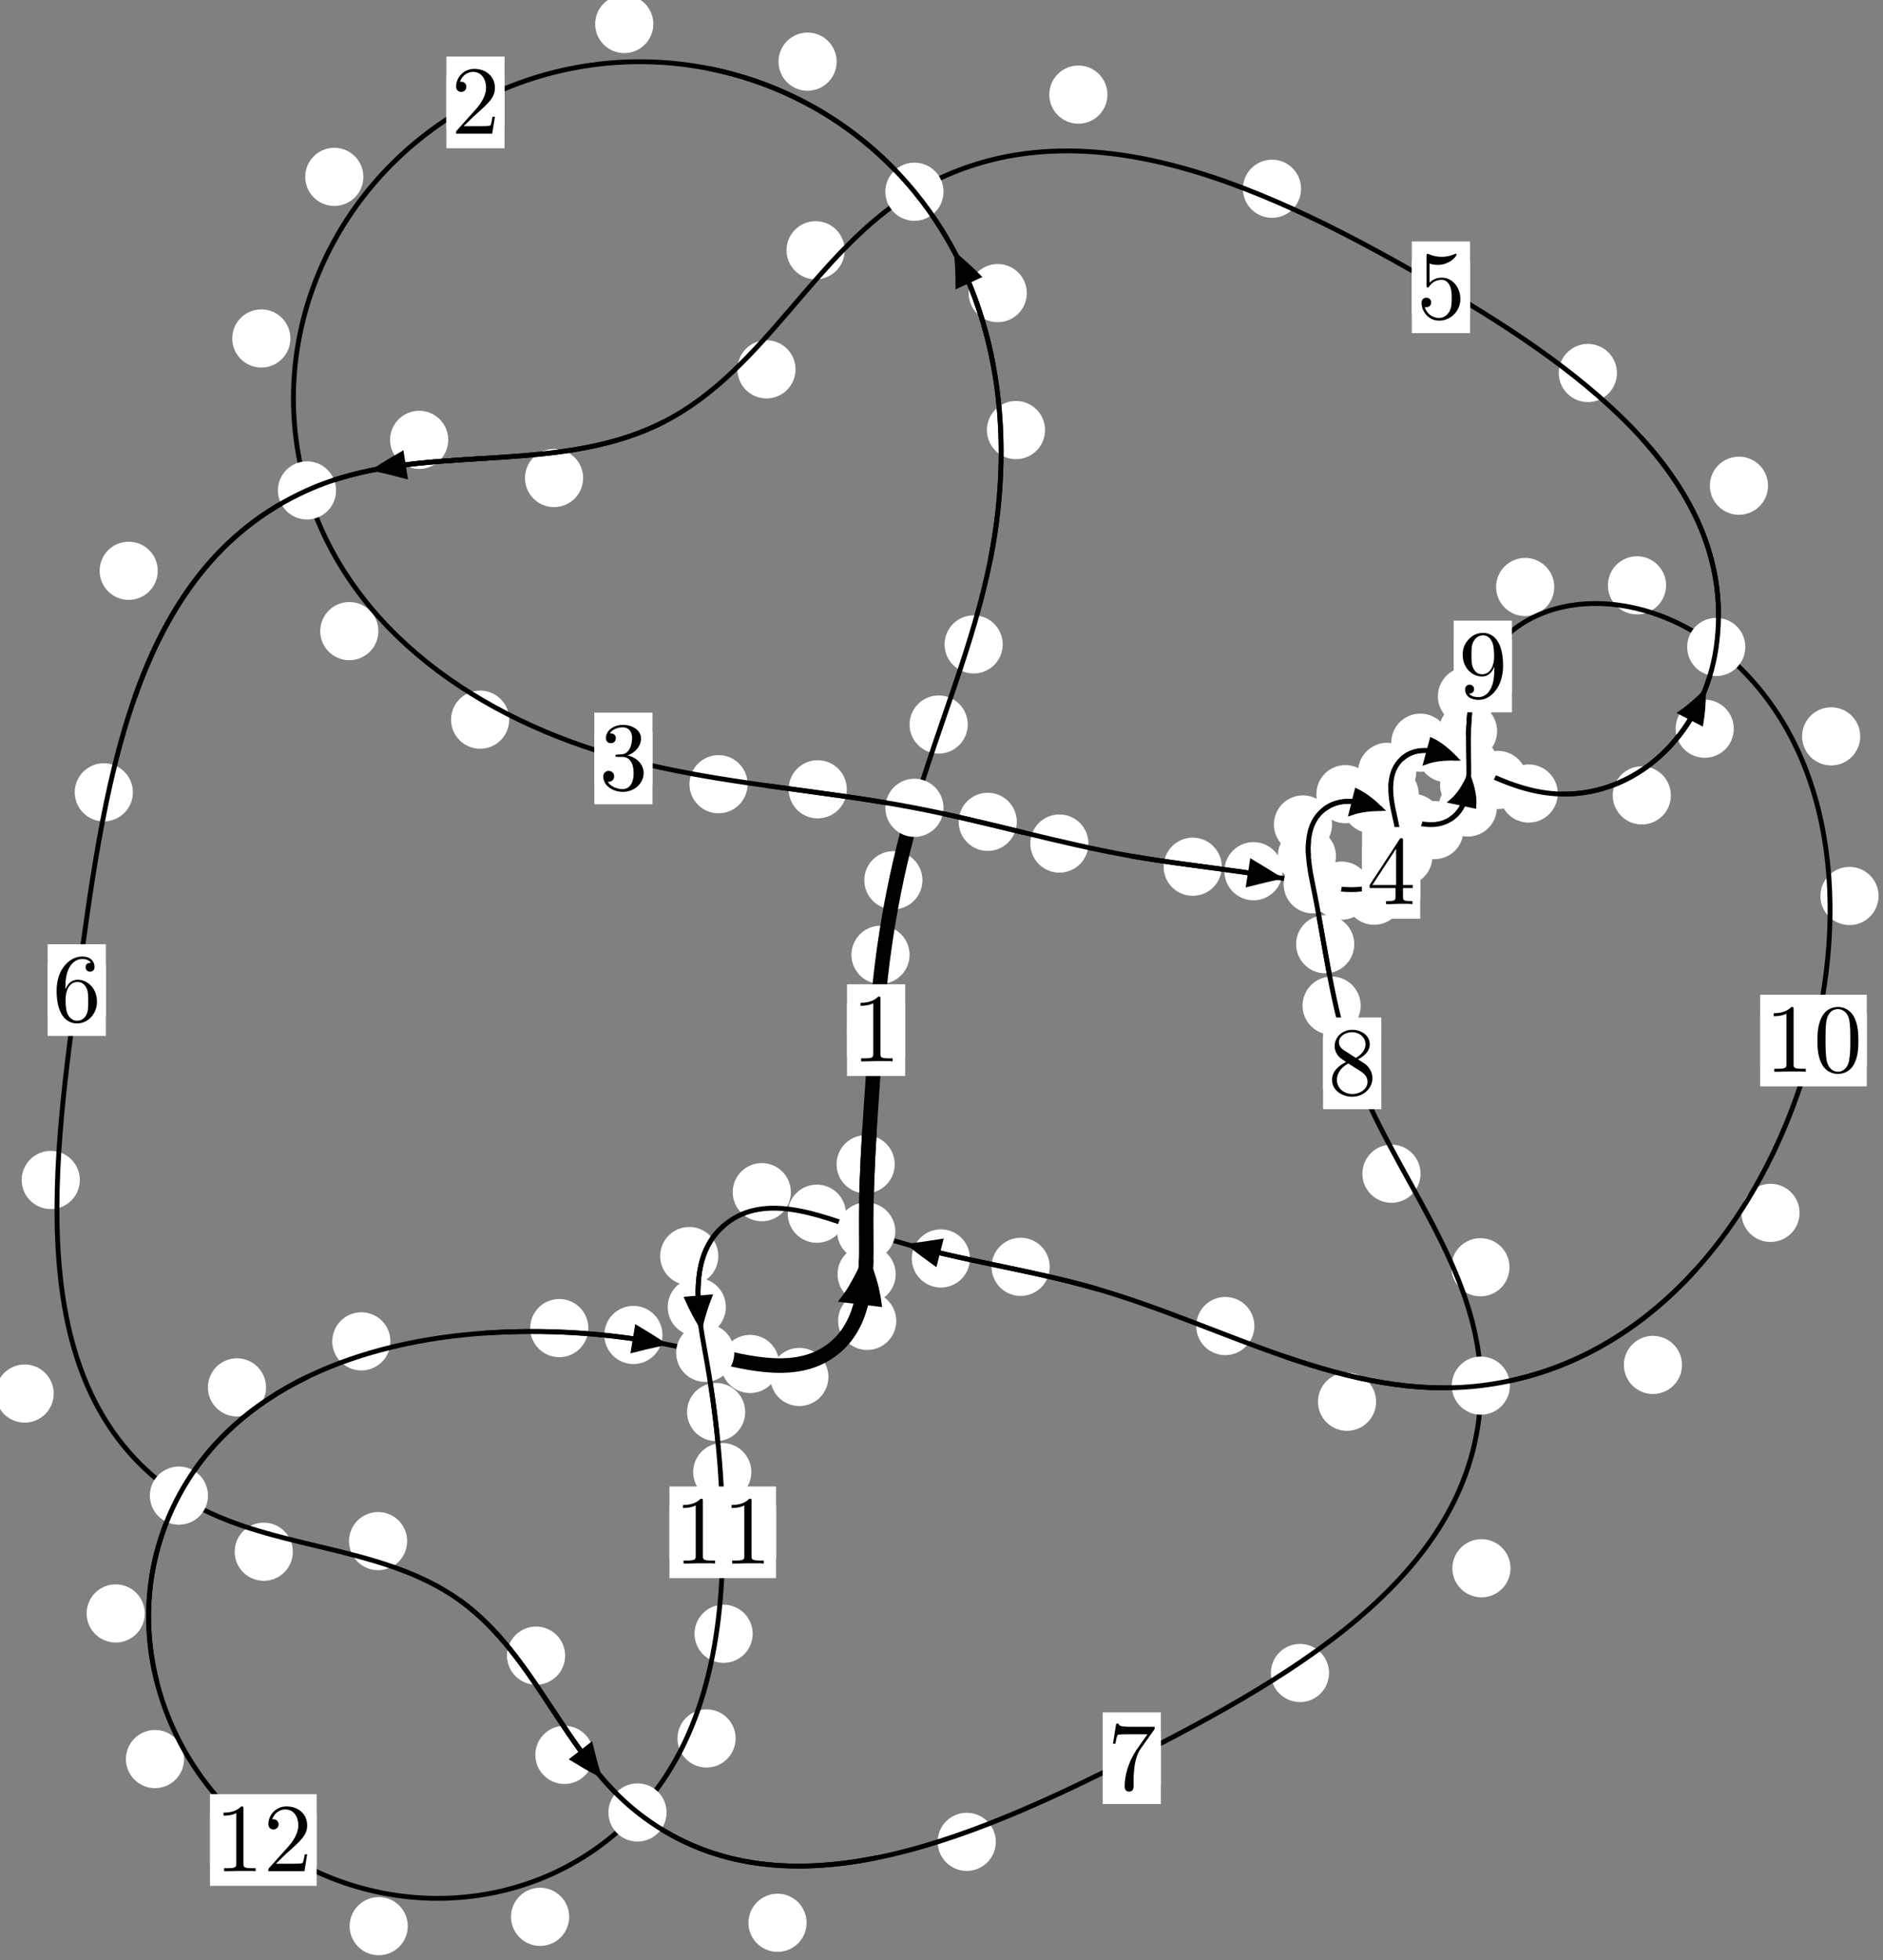 <?xml version="1.0"?>
<!-- Created by MetaPost 1.999 on 2021.07.06:0007 -->
<svg version="1.1" xmlns="http://www.w3.org/2000/svg" xmlns:xlink="http://www.w3.org/1999/xlink" width="193.565" height="201.417" viewBox="0 0 193.565 201.417">
<rect x="0" y="0" width="193.565" height="201.417" fill="#808080" stroke="none"/>
<!-- Original BoundingBox: -94.455017 -117.896271 99.110413 83.520294 -->
  <defs>
    <g transform="scale(0.01,0.01)" id="GLYPHcmr10_48">
      <path style="fill-rule: evenodd;" d="M460 -320C460 -400,455 -480,420 -554C374 -650,292 -666,250 -666C190 -666,117 -640,76 -547C44 -478,39 -400,39 -320C39 -245,43 -155,84 -79C127 2,200 22,249 22C303 22,379 1,423 -94C455 -163,460 -241,460 -320M249 -0C210 -0,151 -25,133 -121C122 -181,122 -273,122 -332C122 -396,122 -462,130 -516C149 -635,224 -644,249 -644C282 -644,348 -626,367 -527C377 -471,377 -395,377 -332C377 -257,377 -189,366 -125C351 -30,294 -0,249 -0"></path>
    </g>
    <g transform="scale(0.01,0.01)" id="GLYPHcmr10_49">
      <path style="fill-rule: evenodd;" d="M294 -640C294 -664,294 -666,271 -666C209 -602,121 -602,89 -602L89 -571C109 -571,168 -571,220 -597L220 -79C220 -43,217 -31,127 -31L95 -31L95 -0L257 -0L130 -3L217 -3L257 -3L297 -3L384 -3L419 -0L419 -31L387 -31C297 -31,294 -42,294 -79"></path>
    </g>
    <g transform="scale(0.01,0.01)" id="GLYPHcmr10_50">
      <path style="fill-rule: evenodd;" d="M127 -77L233 -180C389 -318,449 -372,449 -472C449 -586,359 -666,237 -666C124 -666,50 -574,50 -485C50 -429,100 -429,103 -429C120 -429,155 -441,155 -482C155 -508,137 -534,102 -534C94 -534,92 -534,89 -533C112 -598,166 -635,224 -635C315 -635,358 -554,358 -472C358 -392,308 -313,253 -251L61 -37C50 -26,50 -24,50 -0L421 -0L449 -174L424 -174C419 -144,412 -100,402 -85C395 -77,329 -77,307 -77"></path>
    </g>
    <g transform="scale(0.01,0.01)" id="GLYPHcmr10_51">
      <path style="fill-rule: evenodd;" d="M290 -352C372 -379,430 -449,430 -528C430 -610,342 -666,246 -666C145 -666,69 -606,69 -530C69 -497,91 -478,120 -478C151 -478,171 -500,171 -529C171 -579,124 -579,109 -579C140 -628,206 -641,242 -641C283 -641,338 -619,338 -529C338 -517,336 -459,310 -415C280 -367,246 -364,221 -363C213 -362,189 -360,182 -360C174 -359,167 -358,167 -348C167 -337,174 -337,191 -337L235 -337C317 -337,354 -269,354 -171C354 -35,285 -6,241 -6C198 -6,123 -23,88 -82C123 -77,154 -99,154 -137C154 -173,127 -193,98 -193C74 -193,42 -179,42 -135C42 -44,135 22,244 22C366 22,457 -69,457 -171C457 -253,394 -331,290 -352"></path>
    </g>
    <g transform="scale(0.01,0.01)" id="GLYPHcmr10_52">
      <path style="fill-rule: evenodd;" d="M294 -165L294 -78C294 -42,292 -31,218 -31L197 -31L197 -0L332 -0L238 -3L290 -3L332 -3L374 -3L427 -3L468 -0L468 -31L447 -31C373 -31,371 -42,371 -78L371 -165L471 -165L471 -196L371 -196L371 -651C371 -671,371 -677,355 -677C346 -677,343 -677,335 -665L28 -196L28 -165M300 -196L56 -196L300 -569"></path>
    </g>
    <g transform="scale(0.01,0.01)" id="GLYPHcmr10_53">
      <path style="fill-rule: evenodd;" d="M449 -201C449 -320,367 -420,259 -420C211 -420,168 -404,132 -369L132 -564C152 -558,185 -551,217 -551C340 -551,410 -642,410 -655C410 -661,407 -666,400 -666C399 -666,397 -666,392 -663C372 -654,323 -634,256 -634C216 -634,170 -641,123 -662C115 -665,113 -665,111 -665C101 -665,101 -657,101 -641L101 -345C101 -327,101 -319,115 -319C122 -319,124 -322,128 -328C139 -344,176 -398,257 -398C309 -398,334 -352,342 -334C358 -297,360 -258,360 -208C360 -173,360 -113,336 -71C312 -32,275 -6,229 -6C156 -6,99 -59,82 -118C85 -117,88 -116,99 -116C132 -116,149 -141,149 -165C149 -189,132 -214,99 -214C85 -214,50 -207,50 -161C50 -75,119 22,231 22C347 22,449 -74,449 -201"></path>
    </g>
    <g transform="scale(0.01,0.01)" id="GLYPHcmr10_54">
      <path style="fill-rule: evenodd;" d="M132 -328L132 -352C132 -605,256 -641,307 -641C331 -641,373 -635,395 -601C380 -601,340 -601,340 -556C340 -525,364 -510,386 -510C402 -510,432 -519,432 -558C432 -618,388 -666,305 -666C177 -666,42 -537,42 -316C42 -49,158 22,251 22C362 22,457 -72,457 -204C457 -331,368 -427,257 -427C189 -427,152 -376,132 -328M251 -6C188 -6,158 -66,152 -81C134 -128,134 -208,134 -226C134 -304,166 -404,256 -404C272 -404,318 -404,349 -342C367 -305,367 -254,367 -205C367 -157,367 -107,350 -71C320 -11,274 -6,251 -6"></path>
    </g>
    <g transform="scale(0.01,0.01)" id="GLYPHcmr10_55">
      <path style="fill-rule: evenodd;" d="M476 -609C485 -621,485 -623,485 -644L242 -644C120 -644,118 -657,114 -676L89 -676L56 -470L81 -470C84 -486,93 -549,106 -561C113 -567,191 -567,204 -567L411 -567C400 -551,321 -442,299 -409C209 -274,176 -135,176 -33C176 -23,176 22,222 22C268 22,268 -23,268 -33L268 -84C268 -139,271 -194,279 -248C283 -271,297 -357,341 -419"></path>
    </g>
    <g transform="scale(0.01,0.01)" id="GLYPHcmr10_56">
      <path style="fill-rule: evenodd;" d="M163 -457C117 -487,113 -521,113 -538C113 -599,178 -641,249 -641C322 -641,386 -589,386 -517C386 -460,347 -412,287 -377M309 -362C381 -399,430 -451,430 -517C430 -609,341 -666,250 -666C150 -666,69 -592,69 -499C69 -481,71 -436,113 -389C124 -377,161 -352,186 -335C128 -306,42 -250,42 -151C42 -45,144 22,249 22C362 22,457 -61,457 -168C457 -204,446 -249,408 -291C389 -312,373 -322,309 -362M209 -320L332 -242C360 -223,407 -193,407 -132C407 -58,332 -6,250 -6C164 -6,92 -68,92 -151C92 -209,124 -273,209 -320"></path>
    </g>
    <g transform="scale(0.01,0.01)" id="GLYPHcmr10_57">
      <path style="fill-rule: evenodd;" d="M367 -318L367 -286C367 -52,263 -6,205 -6C188 -6,134 -8,107 -42C151 -42,159 -71,159 -88C159 -119,135 -134,113 -134C97 -134,67 -125,67 -86C67 -19,121 22,206 22C335 22,457 -114,457 -329C457 -598,342 -666,253 -666C198 -666,149 -648,106 -603C65 -558,42 -516,42 -441C42 -316,130 -218,242 -218C303 -218,344 -260,367 -318M243 -241C227 -241,181 -241,150 -304C132 -341,132 -391,132 -440C132 -494,132 -541,153 -578C180 -628,218 -641,253 -641C299 -641,332 -607,349 -562C361 -530,365 -467,365 -421C365 -338,331 -241,243 -241"></path>
    </g>
  </defs>
  <path d="M93.501 98.106C93.501 97.313,93.186 96.553,92.625 95.992C92.065 95.432,91.305 95.117,90.512 95.117C89.719 95.117,88.959 95.432,88.399 95.992C87.838 96.553,87.523 97.313,87.523 98.106C87.523 98.898,87.838 99.658,88.399 100.219C88.959 100.779,89.719 101.094,90.512 101.094C91.305 101.094,92.065 100.779,92.625 100.219C93.186 99.658,93.501 98.898,93.501 98.106Z" style="fill: rgb(100%,100%,100%);stroke: none;"></path>
  <path d="M93.048 105.844C93.048 105.051,92.733 104.291,92.173 103.731C91.612 103.17,90.852 102.855,90.06 102.855C89.267 102.855,88.507 103.17,87.946 103.731C87.386 104.291,87.071 105.051,87.071 105.844C87.071 106.637,87.386 107.397,87.946 107.957C88.507 108.518,89.267 108.833,90.06 108.833C90.852 108.833,91.612 108.518,92.173 107.957C92.733 107.397,93.048 106.637,93.048 105.844Z" style="fill: rgb(100%,100%,100%);stroke: none;"></path>
  <path d="M99.479 74.445C99.479 73.652,99.164 72.892,98.603 72.331C98.043 71.771,97.283 71.456,96.49 71.456C95.697 71.456,94.937 71.771,94.377 72.331C93.816 72.892,93.501 73.652,93.501 74.445C93.501 75.237,93.816 75.997,94.377 76.558C94.937 77.118,95.697 77.433,96.49 77.433C97.283 77.433,98.043 77.118,98.603 76.558C99.164 75.997,99.479 75.237,99.479 74.445Z" style="fill: rgb(100%,100%,100%);stroke: none;"></path>
  <path d="M94.823 90.443C94.823 89.65,94.508 88.89,93.947 88.329C93.387 87.769,92.627 87.454,91.834 87.454C91.041 87.454,90.281 87.769,89.721 88.329C89.16 88.89,88.845 89.65,88.845 90.443C88.845 91.235,89.16 91.996,89.721 92.556C90.281 93.117,91.041 93.431,91.834 93.431C92.627 93.431,93.387 93.117,93.947 92.556C94.508 91.996,94.823 91.235,94.823 90.443Z" style="fill: rgb(100%,100%,100%);stroke: none;"></path>
  <path d="M107.427 44.189C107.427 43.396,107.112 42.636,106.551 42.075C105.991 41.515,105.231 41.2,104.438 41.2C103.645 41.2,102.885 41.515,102.325 42.075C101.764 42.636,101.449 43.396,101.449 44.189C101.449 44.981,101.764 45.741,102.325 46.302C102.885 46.862,103.645 47.177,104.438 47.177C105.231 47.177,105.991 46.862,106.551 46.302C107.112 45.741,107.427 44.981,107.427 44.189Z" style="fill: rgb(100%,100%,100%);stroke: none;"></path>
  <path d="M103.075 66.212C103.075 65.419,102.761 64.659,102.2 64.098C101.64 63.538,100.879 63.223,100.087 63.223C99.294 63.223,98.534 63.538,97.973 64.098C97.413 64.659,97.098 65.419,97.098 66.212C97.098 67.005,97.413 67.765,97.973 68.325C98.534 68.886,99.294 69.201,100.087 69.201C100.879 69.201,101.64 68.886,102.2 68.325C102.761 67.765,103.075 67.005,103.075 66.212Z" style="fill: rgb(100%,100%,100%);stroke: none;"></path>
  <path d="M86.004 6.335C86.004 5.542,85.689 4.782,85.129 4.222C84.568 3.661,83.808 3.346,83.015 3.346C82.223 3.346,81.463 3.661,80.902 4.222C80.342 4.782,80.027 5.542,80.027 6.335C80.027 7.128,80.342 7.888,80.902 8.448C81.463 9.009,82.223 9.324,83.015 9.324C83.808 9.324,84.568 9.009,85.129 8.448C85.689 7.888,86.004 7.128,86.004 6.335Z" style="fill: rgb(100%,100%,100%);stroke: none;"></path>
  <path d="M105.551 30.116C105.551 29.323,105.236 28.563,104.675 28.003C104.115 27.442,103.355 27.127,102.562 27.127C101.769 27.127,101.009 27.442,100.449 28.003C99.888 28.563,99.573 29.323,99.573 30.116C99.573 30.909,99.888 31.669,100.449 32.229C101.009 32.79,101.769 33.105,102.562 33.105C103.355 33.105,104.115 32.79,104.675 32.229C105.236 31.669,105.551 30.909,105.551 30.116Z" style="fill: rgb(100%,100%,100%);stroke: none;"></path>
  <path d="M37.354 18.172C37.354 17.379,37.039 16.619,36.479 16.059C35.918 15.498,35.158 15.183,34.365 15.183C33.573 15.183,32.812 15.498,32.252 16.059C31.691 16.619,31.377 17.379,31.377 18.172C31.377 18.965,31.691 19.725,32.252 20.285C32.812 20.846,33.573 21.161,34.365 21.161C35.158 21.161,35.918 20.846,36.479 20.285C37.039 19.725,37.354 18.965,37.354 18.172Z" style="fill: rgb(100%,100%,100%);stroke: none;"></path>
  <path d="M67.16 2.468C67.16 1.676,66.845 0.916,66.284 0.355C65.724 -0.205,64.964 -0.52,64.171 -0.52C63.378 -0.52,62.618 -0.205,62.058 0.355C61.497 0.916,61.182 1.676,61.182 2.468C61.182 3.261,61.497 4.021,62.058 4.582C62.618 5.142,63.378 5.457,64.171 5.457C64.964 5.457,65.724 5.142,66.284 4.582C66.845 4.021,67.16 3.261,67.16 2.468Z" style="fill: rgb(100%,100%,100%);stroke: none;"></path>
  <path d="M38.895 64.846C38.895 64.053,38.58 63.293,38.02 62.733C37.459 62.172,36.699 61.857,35.906 61.857C35.114 61.857,34.353 62.172,33.793 62.733C33.232 63.293,32.917 64.053,32.917 64.846C32.917 65.639,33.232 66.399,33.793 66.959C34.353 67.52,35.114 67.835,35.906 67.835C36.699 67.835,37.459 67.52,38.02 66.959C38.58 66.399,38.895 65.639,38.895 64.846Z" style="fill: rgb(100%,100%,100%);stroke: none;"></path>
  <path d="M29.852 34.777C29.852 33.984,29.537 33.224,28.976 32.663C28.416 32.103,27.656 31.788,26.863 31.788C26.07 31.788,25.31 32.103,24.75 32.663C24.189 33.224,23.874 33.984,23.874 34.777C23.874 35.569,24.189 36.329,24.75 36.89C25.31 37.45,26.07 37.765,26.863 37.765C27.656 37.765,28.416 37.45,28.976 36.89C29.537 36.329,29.852 35.569,29.852 34.777Z" style="fill: rgb(100%,100%,100%);stroke: none;"></path>
  <path d="M76.851 80.576C76.851 79.783,76.536 79.023,75.975 78.462C75.415 77.902,74.655 77.587,73.862 77.587C73.069 77.587,72.309 77.902,71.749 78.462C71.188 79.023,70.873 79.783,70.873 80.576C70.873 81.368,71.188 82.129,71.749 82.689C72.309 83.25,73.069 83.565,73.862 83.565C74.655 83.565,75.415 83.25,75.975 82.689C76.536 82.129,76.851 81.368,76.851 80.576Z" style="fill: rgb(100%,100%,100%);stroke: none;"></path>
  <path d="M52.345 73.944C52.345 73.151,52.03 72.391,51.469 71.831C50.909 71.27,50.149 70.955,49.356 70.955C48.563 70.955,47.803 71.27,47.243 71.831C46.682 72.391,46.367 73.151,46.367 73.944C46.367 74.737,46.682 75.497,47.243 76.057C47.803 76.618,48.563 76.933,49.356 76.933C50.149 76.933,50.909 76.618,51.469 76.057C52.03 75.497,52.345 74.737,52.345 73.944Z" style="fill: rgb(100%,100%,100%);stroke: none;"></path>
  <path d="M104.524 84.442C104.524 83.649,104.209 82.889,103.649 82.328C103.088 81.768,102.328 81.453,101.535 81.453C100.743 81.453,99.982 81.768,99.422 82.328C98.862 82.889,98.547 83.649,98.547 84.442C98.547 85.234,98.862 85.995,99.422 86.555C99.982 87.115,100.743 87.43,101.535 87.43C102.328 87.43,103.088 87.115,103.649 86.555C104.209 85.995,104.524 85.234,104.524 84.442Z" style="fill: rgb(100%,100%,100%);stroke: none;"></path>
  <path d="M87.046 81.098C87.046 80.305,86.731 79.545,86.17 78.984C85.61 78.424,84.849 78.109,84.057 78.109C83.264 78.109,82.504 78.424,81.943 78.984C81.383 79.545,81.068 80.305,81.068 81.098C81.068 81.89,81.383 82.65,81.943 83.211C82.504 83.771,83.264 84.086,84.057 84.086C84.849 84.086,85.61 83.771,86.17 83.211C86.731 82.65,87.046 81.89,87.046 81.098Z" style="fill: rgb(100%,100%,100%);stroke: none;"></path>
  <path d="M125.595 89.056C125.595 88.263,125.28 87.503,124.719 86.943C124.159 86.382,123.399 86.067,122.606 86.067C121.813 86.067,121.053 86.382,120.493 86.943C119.932 87.503,119.617 88.263,119.617 89.056C119.617 89.849,119.932 90.609,120.493 91.169C121.053 91.73,121.813 92.045,122.606 92.045C123.399 92.045,124.159 91.73,124.719 91.169C125.28 90.609,125.595 89.849,125.595 89.056Z" style="fill: rgb(100%,100%,100%);stroke: none;"></path>
  <path d="M111.891 86.672C111.891 85.88,111.576 85.119,111.015 84.559C110.455 83.999,109.695 83.684,108.902 83.684C108.109 83.684,107.349 83.999,106.789 84.559C106.228 85.119,105.913 85.88,105.913 86.672C105.913 87.465,106.228 88.225,106.789 88.786C107.349 89.346,108.109 89.661,108.902 89.661C109.695 89.661,110.455 89.346,111.015 88.786C111.576 88.225,111.891 87.465,111.891 86.672Z" style="fill: rgb(100%,100%,100%);stroke: none;"></path>
  <path d="M140.9 91.513C140.9 90.72,140.585 89.96,140.025 89.4C139.464 88.839,138.704 88.524,137.912 88.524C137.119 88.524,136.359 88.839,135.798 89.4C135.238 89.96,134.923 90.72,134.923 91.513C134.923 92.306,135.238 93.066,135.798 93.626C136.359 94.187,137.119 94.502,137.912 94.502C138.704 94.502,139.464 94.187,140.025 93.626C140.585 93.066,140.9 92.306,140.9 91.513Z" style="fill: rgb(100%,100%,100%);stroke: none;"></path>
  <path d="M131.84 89.515C131.84 88.722,131.525 87.962,130.964 87.402C130.404 86.841,129.644 86.526,128.851 86.526C128.058 86.526,127.298 86.841,126.738 87.402C126.177 87.962,125.862 88.722,125.862 89.515C125.862 90.308,126.177 91.068,126.738 91.628C127.298 92.189,128.058 92.504,128.851 92.504C129.644 92.504,130.404 92.189,130.964 91.628C131.525 91.068,131.84 90.308,131.84 89.515Z" style="fill: rgb(100%,100%,100%);stroke: none;"></path>
  <path d="M147.248 87.998C147.248 87.205,146.933 86.445,146.372 85.884C145.812 85.324,145.052 85.009,144.259 85.009C143.466 85.009,142.706 85.324,142.146 85.884C141.585 86.445,141.27 87.205,141.27 87.998C141.27 88.79,141.585 89.551,142.146 90.111C142.706 90.672,143.466 90.987,144.259 90.987C145.052 90.987,145.812 90.672,146.372 90.111C146.933 89.551,147.248 88.79,147.248 87.998Z" style="fill: rgb(100%,100%,100%);stroke: none;"></path>
  <path d="M144.247 92.029C144.247 91.236,143.932 90.476,143.372 89.915C142.811 89.355,142.051 89.04,141.258 89.04C140.466 89.04,139.705 89.355,139.145 89.915C138.584 90.476,138.269 91.236,138.269 92.029C138.269 92.821,138.584 93.582,139.145 94.142C139.705 94.703,140.466 95.018,141.258 95.018C142.051 95.018,142.811 94.703,143.372 94.142C143.932 93.582,144.247 92.821,144.247 92.029Z" style="fill: rgb(100%,100%,100%);stroke: none;"></path>
  <path d="M145.841 81.617C145.841 80.825,145.526 80.064,144.966 79.504C144.405 78.943,143.645 78.629,142.852 78.629C142.06 78.629,141.3 78.943,140.739 79.504C140.179 80.064,139.864 80.825,139.864 81.617C139.864 82.41,140.179 83.17,140.739 83.731C141.3 84.291,142.06 84.606,142.852 84.606C143.645 84.606,144.405 84.291,144.966 83.731C145.526 83.17,145.841 82.41,145.841 81.617Z" style="fill: rgb(100%,100%,100%);stroke: none;"></path>
  <path d="M146.79 85.752C146.79 84.959,146.475 84.199,145.915 83.639C145.354 83.078,144.594 82.763,143.801 82.763C143.009 82.763,142.248 83.078,141.688 83.639C141.127 84.199,140.812 84.959,140.812 85.752C140.812 86.545,141.127 87.305,141.688 87.865C142.248 88.426,143.009 88.741,143.801 88.741C144.594 88.741,145.354 88.426,145.915 87.865C146.475 87.305,146.79 86.545,146.79 85.752Z" style="fill: rgb(100%,100%,100%);stroke: none;"></path>
  <path d="M148.994 76.31C148.994 75.518,148.679 74.757,148.119 74.197C147.558 73.637,146.798 73.322,146.005 73.322C145.213 73.322,144.453 73.637,143.892 74.197C143.332 74.757,143.017 75.518,143.017 76.31C143.017 77.103,143.332 77.863,143.892 78.424C144.453 78.984,145.213 79.299,146.005 79.299C146.798 79.299,147.558 78.984,148.119 78.424C148.679 77.863,148.994 77.103,148.994 76.31Z" style="fill: rgb(100%,100%,100%);stroke: none;"></path>
  <path d="M145.583 79.304C145.583 78.512,145.268 77.752,144.707 77.191C144.147 76.631,143.387 76.316,142.594 76.316C141.801 76.316,141.041 76.631,140.481 77.191C139.92 77.752,139.605 78.512,139.605 79.304C139.605 80.097,139.92 80.857,140.481 81.418C141.041 81.978,141.801 82.293,142.594 82.293C143.387 82.293,144.147 81.978,144.707 81.418C145.268 80.857,145.583 80.097,145.583 79.304Z" style="fill: rgb(100%,100%,100%);stroke: none;"></path>
  <path d="M156.97 80.141C156.97 79.348,156.656 78.588,156.095 78.027C155.535 77.467,154.774 77.152,153.982 77.152C153.189 77.152,152.429 77.467,151.868 78.027C151.308 78.588,150.993 79.348,150.993 80.141C150.993 80.934,151.308 81.694,151.868 82.254C152.429 82.815,153.189 83.13,153.982 83.13C154.774 83.13,155.535 82.815,156.095 82.254C156.656 81.694,156.97 80.934,156.97 80.141Z" style="fill: rgb(100%,100%,100%);stroke: none;"></path>
  <path d="M151.67 77.384C151.67 76.591,151.355 75.831,150.795 75.271C150.234 74.71,149.474 74.395,148.681 74.395C147.889 74.395,147.129 74.71,146.568 75.271C146.008 75.831,145.693 76.591,145.693 77.384C145.693 78.177,146.008 78.937,146.568 79.497C147.129 80.058,147.889 80.373,148.681 80.373C149.474 80.373,150.234 80.058,150.795 79.497C151.355 78.937,151.67 78.177,151.67 77.384Z" style="fill: rgb(100%,100%,100%);stroke: none;"></path>
  <path d="M171.76 81.725C171.76 80.932,171.445 80.172,170.885 79.611C170.324 79.051,169.564 78.736,168.771 78.736C167.979 78.736,167.219 79.051,166.658 79.611C166.098 80.172,165.783 80.932,165.783 81.725C165.783 82.517,166.098 83.277,166.658 83.838C167.219 84.398,167.979 84.713,168.771 84.713C169.564 84.713,170.324 84.398,170.885 83.838C171.445 83.277,171.76 82.517,171.76 81.725Z" style="fill: rgb(100%,100%,100%);stroke: none;"></path>
  <path d="M160.131 81.533C160.131 80.74,159.816 79.98,159.256 79.42C158.695 78.859,157.935 78.544,157.142 78.544C156.35 78.544,155.59 78.859,155.029 79.42C154.469 79.98,154.154 80.74,154.154 81.533C154.154 82.326,154.469 83.086,155.029 83.646C155.59 84.207,156.35 84.522,157.142 84.522C157.935 84.522,158.695 84.207,159.256 83.646C159.816 83.086,160.131 82.326,160.131 81.533Z" style="fill: rgb(100%,100%,100%);stroke: none;"></path>
  <path d="M181.745 49.906C181.745 49.113,181.43 48.353,180.87 47.793C180.309 47.232,179.549 46.917,178.757 46.917C177.964 46.917,177.204 47.232,176.643 47.793C176.083 48.353,175.768 49.113,175.768 49.906C175.768 50.699,176.083 51.459,176.643 52.019C177.204 52.58,177.964 52.895,178.757 52.895C179.549 52.895,180.309 52.58,180.87 52.019C181.43 51.459,181.745 50.699,181.745 49.906Z" style="fill: rgb(100%,100%,100%);stroke: none;"></path>
  <path d="M178.227 74.874C178.227 74.081,177.912 73.321,177.352 72.76C176.791 72.2,176.031 71.885,175.238 71.885C174.446 71.885,173.686 72.2,173.125 72.76C172.565 73.321,172.25 74.081,172.25 74.874C172.25 75.666,172.565 76.426,173.125 76.987C173.686 77.547,174.446 77.862,175.238 77.862C176.031 77.862,176.791 77.547,177.352 76.987C177.912 76.426,178.227 75.666,178.227 74.874Z" style="fill: rgb(100%,100%,100%);stroke: none;"></path>
  <path d="M133.745 19.394C133.745 18.601,133.43 17.841,132.87 17.281C132.309 16.72,131.549 16.405,130.756 16.405C129.964 16.405,129.204 16.72,128.643 17.281C128.083 17.841,127.768 18.601,127.768 19.394C127.768 20.187,128.083 20.947,128.643 21.507C129.204 22.068,129.964 22.383,130.756 22.383C131.549 22.383,132.309 22.068,132.87 21.507C133.43 20.947,133.745 20.187,133.745 19.394Z" style="fill: rgb(100%,100%,100%);stroke: none;"></path>
  <path d="M166.215 38.324C166.215 37.532,165.9 36.772,165.34 36.211C164.779 35.651,164.019 35.336,163.226 35.336C162.434 35.336,161.673 35.651,161.113 36.211C160.552 36.772,160.237 37.532,160.237 38.324C160.237 39.117,160.552 39.877,161.113 40.438C161.673 40.998,162.434 41.313,163.226 41.313C164.019 41.313,164.779 40.998,165.34 40.438C165.9 39.877,166.215 39.117,166.215 38.324Z" style="fill: rgb(100%,100%,100%);stroke: none;"></path>
  <path d="M86.83 25.714C86.83 24.921,86.515 24.161,85.954 23.601C85.394 23.04,84.634 22.725,83.841 22.725C83.048 22.725,82.288 23.04,81.728 23.601C81.167 24.161,80.852 24.921,80.852 25.714C80.852 26.507,81.167 27.267,81.728 27.827C82.288 28.388,83.048 28.703,83.841 28.703C84.634 28.703,85.394 28.388,85.954 27.827C86.515 27.267,86.83 26.507,86.83 25.714Z" style="fill: rgb(100%,100%,100%);stroke: none;"></path>
  <path d="M113.84 9.722C113.84 8.929,113.525 8.169,112.964 7.609C112.404 7.048,111.644 6.733,110.851 6.733C110.058 6.733,109.298 7.048,108.738 7.609C108.177 8.169,107.862 8.929,107.862 9.722C107.862 10.515,108.177 11.275,108.738 11.835C109.298 12.396,110.058 12.711,110.851 12.711C111.644 12.711,112.404 12.396,112.964 11.835C113.525 11.275,113.84 10.515,113.84 9.722Z" style="fill: rgb(100%,100%,100%);stroke: none;"></path>
  <path d="M59.944 49.117C59.944 48.324,59.629 47.564,59.069 47.003C58.508 46.443,57.748 46.128,56.955 46.128C56.163 46.128,55.402 46.443,54.842 47.003C54.281 47.564,53.967 48.324,53.967 49.117C53.967 49.909,54.281 50.669,54.842 51.23C55.402 51.79,56.163 52.105,56.955 52.105C57.748 52.105,58.508 51.79,59.069 51.23C59.629 50.669,59.944 49.909,59.944 49.117Z" style="fill: rgb(100%,100%,100%);stroke: none;"></path>
  <path d="M81.779 37.95C81.779 37.157,81.464 36.397,80.904 35.837C80.344 35.276,79.583 34.961,78.791 34.961C77.998 34.961,77.238 35.276,76.677 35.837C76.117 36.397,75.802 37.157,75.802 37.95C75.802 38.743,76.117 39.503,76.677 40.063C77.238 40.624,77.998 40.939,78.791 40.939C79.583 40.939,80.344 40.624,80.904 40.063C81.464 39.503,81.779 38.743,81.779 37.95Z" style="fill: rgb(100%,100%,100%);stroke: none;"></path>
  <path d="M16.217 58.649C16.217 57.856,15.903 57.096,15.342 56.535C14.782 55.975,14.021 55.66,13.229 55.66C12.436 55.66,11.676 55.975,11.115 56.535C10.555 57.096,10.24 57.856,10.24 58.649C10.24 59.441,10.555 60.202,11.115 60.762C11.676 61.323,12.436 61.637,13.229 61.637C14.021 61.637,14.782 61.323,15.342 60.762C15.903 60.202,16.217 59.441,16.217 58.649Z" style="fill: rgb(100%,100%,100%);stroke: none;"></path>
  <path d="M46.078 45.194C46.078 44.401,45.763 43.641,45.202 43.08C44.642 42.52,43.882 42.205,43.089 42.205C42.296 42.205,41.536 42.52,40.976 43.08C40.415 43.641,40.1 44.401,40.1 45.194C40.1 45.986,40.415 46.747,40.976 47.307C41.536 47.868,42.296 48.183,43.089 48.183C43.882 48.183,44.642 47.868,45.202 47.307C45.763 46.747,46.078 45.986,46.078 45.194Z" style="fill: rgb(100%,100%,100%);stroke: none;"></path>
  <path d="M8.207 121.24C8.207 120.447,7.892 119.687,7.331 119.126C6.771 118.566,6.011 118.251,5.218 118.251C4.425 118.251,3.665 118.566,3.105 119.126C2.544 119.687,2.229 120.447,2.229 121.24C2.229 122.032,2.544 122.792,3.105 123.353C3.665 123.913,4.425 124.228,5.218 124.228C6.011 124.228,6.771 123.913,7.331 123.353C7.892 122.792,8.207 122.032,8.207 121.24Z" style="fill: rgb(100%,100%,100%);stroke: none;"></path>
  <path d="M13.661 81.408C13.661 80.615,13.346 79.855,12.785 79.295C12.225 78.734,11.465 78.419,10.672 78.419C9.879 78.419,9.119 78.734,8.559 79.295C7.998 79.855,7.683 80.615,7.683 81.408C7.683 82.201,7.998 82.961,8.559 83.521C9.119 84.082,9.879 84.397,10.672 84.397C11.465 84.397,12.225 84.082,12.785 83.521C13.346 82.961,13.661 82.201,13.661 81.408Z" style="fill: rgb(100%,100%,100%);stroke: none;"></path>
  <path d="M30.101 159.437C30.101 158.645,29.786 157.885,29.226 157.324C28.665 156.764,27.905 156.449,27.112 156.449C26.32 156.449,25.559 156.764,24.999 157.324C24.438 157.885,24.124 158.645,24.124 159.437C24.124 160.23,24.438 160.99,24.999 161.551C25.559 162.111,26.32 162.426,27.112 162.426C27.905 162.426,28.665 162.111,29.226 161.551C29.786 160.99,30.101 160.23,30.101 159.437Z" style="fill: rgb(100%,100%,100%);stroke: none;"></path>
  <path d="M5.522 143.185C5.522 142.392,5.208 141.632,4.647 141.072C4.087 140.511,3.326 140.196,2.534 140.196C1.741 140.196,0.981 140.511,0.42 141.072C-0.14 141.632,-0.455 142.392,-0.455 143.185C-0.455 143.978,-0.14 144.738,0.42 145.298C0.981 145.859,1.741 146.174,2.534 146.174C3.326 146.174,4.087 145.859,4.647 145.298C5.208 144.738,5.522 143.978,5.522 143.185Z" style="fill: rgb(100%,100%,100%);stroke: none;"></path>
  <path d="M58.095 170.112C58.095 169.32,57.78 168.56,57.22 167.999C56.66 167.439,55.899 167.124,55.107 167.124C54.314 167.124,53.554 167.439,52.993 167.999C52.433 168.56,52.118 169.32,52.118 170.112C52.118 170.905,52.433 171.665,52.993 172.226C53.554 172.786,54.314 173.101,55.107 173.101C55.899 173.101,56.66 172.786,57.22 172.226C57.78 171.665,58.095 170.905,58.095 170.112Z" style="fill: rgb(100%,100%,100%);stroke: none;"></path>
  <path d="M41.855 158.346C41.855 157.553,41.54 156.793,40.979 156.232C40.419 155.672,39.659 155.357,38.866 155.357C38.073 155.357,37.313 155.672,36.753 156.232C36.192 156.793,35.877 157.553,35.877 158.346C35.877 159.138,36.192 159.899,36.753 160.459C37.313 161.019,38.073 161.334,38.866 161.334C39.659 161.334,40.419 161.019,40.979 160.459C41.54 159.899,41.855 159.138,41.855 158.346Z" style="fill: rgb(100%,100%,100%);stroke: none;"></path>
  <path d="M82.916 197.562C82.916 196.769,82.601 196.009,82.04 195.448C81.48 194.888,80.72 194.573,79.927 194.573C79.134 194.573,78.374 194.888,77.814 195.448C77.253 196.009,76.938 196.769,76.938 197.562C76.938 198.354,77.253 199.114,77.814 199.675C78.374 200.235,79.134 200.55,79.927 200.55C80.72 200.55,81.48 200.235,82.04 199.675C82.601 199.114,82.916 198.354,82.916 197.562Z" style="fill: rgb(100%,100%,100%);stroke: none;"></path>
  <path d="M61.01 180.311C61.01 179.518,60.695 178.758,60.134 178.198C59.574 177.637,58.814 177.322,58.021 177.322C57.228 177.322,56.468 177.637,55.908 178.198C55.347 178.758,55.032 179.518,55.032 180.311C55.032 181.104,55.347 181.864,55.908 182.424C56.468 182.985,57.228 183.3,58.021 183.3C58.814 183.3,59.574 182.985,60.134 182.424C60.695 181.864,61.01 181.104,61.01 180.311Z" style="fill: rgb(100%,100%,100%);stroke: none;"></path>
  <path d="M136.62 171.895C136.62 171.103,136.305 170.342,135.745 169.782C135.184 169.221,134.424 168.907,133.632 168.907C132.839 168.907,132.079 169.221,131.518 169.782C130.958 170.342,130.643 171.103,130.643 171.895C130.643 172.688,130.958 173.448,131.518 174.009C132.079 174.569,132.839 174.884,133.632 174.884C134.424 174.884,135.184 174.569,135.745 174.009C136.305 173.448,136.62 172.688,136.62 171.895Z" style="fill: rgb(100%,100%,100%);stroke: none;"></path>
  <path d="M102.366 189.245C102.366 188.452,102.051 187.692,101.491 187.131C100.93 186.571,100.17 186.256,99.377 186.256C98.585 186.256,97.825 186.571,97.264 187.131C96.704 187.692,96.389 188.452,96.389 189.245C96.389 190.038,96.704 190.798,97.264 191.358C97.825 191.919,98.585 192.234,99.377 192.234C100.17 192.234,100.93 191.919,101.491 191.358C102.051 190.798,102.366 190.038,102.366 189.245Z" style="fill: rgb(100%,100%,100%);stroke: none;"></path>
  <path d="M155.171 130.207C155.171 129.414,154.856 128.654,154.296 128.094C153.735 127.533,152.975 127.218,152.182 127.218C151.39 127.218,150.63 127.533,150.069 128.094C149.509 128.654,149.194 129.414,149.194 130.207C149.194 131,149.509 131.76,150.069 132.32C150.63 132.881,151.39 133.196,152.182 133.196C152.975 133.196,153.735 132.881,154.296 132.32C154.856 131.76,155.171 131,155.171 130.207Z" style="fill: rgb(100%,100%,100%);stroke: none;"></path>
  <path d="M155.275 161.136C155.275 160.343,154.96 159.583,154.4 159.023C153.839 158.462,153.079 158.147,152.287 158.147C151.494 158.147,150.734 158.462,150.173 159.023C149.613 159.583,149.298 160.343,149.298 161.136C149.298 161.929,149.613 162.689,150.173 163.249C150.734 163.81,151.494 164.125,152.287 164.125C153.079 164.125,153.839 163.81,154.4 163.249C154.96 162.689,155.275 161.929,155.275 161.136Z" style="fill: rgb(100%,100%,100%);stroke: none;"></path>
  <path d="M139.874 103.327C139.874 102.534,139.559 101.774,138.999 101.213C138.438 100.653,137.678 100.338,136.885 100.338C136.093 100.338,135.333 100.653,134.772 101.213C134.212 101.774,133.897 102.534,133.897 103.327C133.897 104.119,134.212 104.879,134.772 105.44C135.333 106,136.093 106.315,136.885 106.315C137.678 106.315,138.438 106,138.999 105.44C139.559 104.879,139.874 104.119,139.874 103.327Z" style="fill: rgb(100%,100%,100%);stroke: none;"></path>
  <path d="M146.026 120.595C146.026 119.803,145.711 119.043,145.15 118.482C144.59 117.922,143.83 117.607,143.037 117.607C142.244 117.607,141.484 117.922,140.924 118.482C140.363 119.043,140.048 119.803,140.048 120.595C140.048 121.388,140.363 122.148,140.924 122.709C141.484 123.269,142.244 123.584,143.037 123.584C143.83 123.584,144.59 123.269,145.15 122.709C145.711 122.148,146.026 121.388,146.026 120.595Z" style="fill: rgb(100%,100%,100%);stroke: none;"></path>
  <path d="M137.33 87.967C137.33 87.175,137.015 86.414,136.455 85.854C135.894 85.293,135.134 84.979,134.342 84.979C133.549 84.979,132.789 85.293,132.228 85.854C131.668 86.414,131.353 87.175,131.353 87.967C131.353 88.76,131.668 89.52,132.228 90.081C132.789 90.641,133.549 90.956,134.342 90.956C135.134 90.956,135.894 90.641,136.455 90.081C137.015 89.52,137.33 88.76,137.33 87.967Z" style="fill: rgb(100%,100%,100%);stroke: none;"></path>
  <path d="M139.214 97.016C139.214 96.223,138.899 95.463,138.338 94.903C137.778 94.342,137.018 94.027,136.225 94.027C135.432 94.027,134.672 94.342,134.112 94.903C133.551 95.463,133.236 96.223,133.236 97.016C133.236 97.809,133.551 98.569,134.112 99.129C134.672 99.69,135.432 100.005,136.225 100.005C137.018 100.005,137.778 99.69,138.338 99.129C138.899 98.569,139.214 97.809,139.214 97.016Z" style="fill: rgb(100%,100%,100%);stroke: none;"></path>
  <path d="M141.296 81.597C141.296 80.805,140.981 80.045,140.421 79.484C139.86 78.924,139.1 78.609,138.308 78.609C137.515 78.609,136.755 78.924,136.194 79.484C135.634 80.045,135.319 80.805,135.319 81.597C135.319 82.39,135.634 83.15,136.194 83.711C136.755 84.271,137.515 84.586,138.308 84.586C139.1 84.586,139.86 84.271,140.421 83.711C140.981 83.15,141.296 82.39,141.296 81.597Z" style="fill: rgb(100%,100%,100%);stroke: none;"></path>
  <path d="M136.929 84.711C136.929 83.918,136.614 83.158,136.054 82.597C135.493 82.037,134.733 81.722,133.94 81.722C133.148 81.722,132.387 82.037,131.827 82.597C131.266 83.158,130.951 83.918,130.951 84.711C130.951 85.503,131.266 86.263,131.827 86.824C132.387 87.384,133.148 87.699,133.94 87.699C134.733 87.699,135.493 87.384,136.054 86.824C136.614 86.263,136.929 85.503,136.929 84.711Z" style="fill: rgb(100%,100%,100%);stroke: none;"></path>
  <path d="M148.249 84.56C148.249 83.768,147.934 83.007,147.374 82.447C146.813 81.886,146.053 81.572,145.26 81.572C144.468 81.572,143.707 81.886,143.147 82.447C142.586 83.007,142.271 83.768,142.271 84.56C142.271 85.353,142.586 86.113,143.147 86.674C143.707 87.234,144.468 87.549,145.26 87.549C146.053 87.549,146.813 87.234,147.374 86.674C147.934 86.113,148.249 85.353,148.249 84.56Z" style="fill: rgb(100%,100%,100%);stroke: none;"></path>
  <path d="M143.958 82.623C143.958 81.83,143.643 81.07,143.082 80.51C142.522 79.949,141.762 79.634,140.969 79.634C140.176 79.634,139.416 79.949,138.856 80.51C138.295 81.07,137.98 81.83,137.98 82.623C137.98 83.416,138.295 84.176,138.856 84.736C139.416 85.297,140.176 85.612,140.969 85.612C141.762 85.612,142.522 85.297,143.082 84.736C143.643 84.176,143.958 83.416,143.958 82.623Z" style="fill: rgb(100%,100%,100%);stroke: none;"></path>
  <path d="M153.871 82.968C153.871 82.176,153.557 81.416,152.996 80.855C152.436 80.295,151.675 79.98,150.883 79.98C150.09 79.98,149.33 80.295,148.769 80.855C148.209 81.416,147.894 82.176,147.894 82.968C147.894 83.761,148.209 84.521,148.769 85.082C149.33 85.642,150.09 85.957,150.883 85.957C151.675 85.957,152.436 85.642,152.996 85.082C153.557 84.521,153.871 83.761,153.871 82.968Z" style="fill: rgb(100%,100%,100%);stroke: none;"></path>
  <path d="M150.442 85.29C150.442 84.498,150.127 83.737,149.567 83.177C149.006 82.616,148.246 82.302,147.453 82.302C146.661 82.302,145.901 82.616,145.34 83.177C144.78 83.737,144.465 84.498,144.465 85.29C144.465 86.083,144.78 86.843,145.34 87.404C145.901 87.964,146.661 88.279,147.453 88.279C148.246 88.279,149.006 87.964,149.567 87.404C150.127 86.843,150.442 86.083,150.442 85.29Z" style="fill: rgb(100%,100%,100%);stroke: none;"></path>
  <path d="M153.897 75.121C153.897 74.328,153.582 73.568,153.022 73.008C152.461 72.447,151.701 72.132,150.908 72.132C150.116 72.132,149.355 72.447,148.795 73.008C148.234 73.568,147.92 74.328,147.92 75.121C147.92 75.914,148.234 76.674,148.795 77.234C149.355 77.795,150.116 78.11,150.908 78.11C151.701 78.11,152.461 77.795,153.022 77.234C153.582 76.674,153.897 75.914,153.897 75.121Z" style="fill: rgb(100%,100%,100%);stroke: none;"></path>
  <path d="M154.014 80.681C154.014 79.888,153.699 79.128,153.138 78.568C152.578 78.007,151.818 77.692,151.025 77.692C150.232 77.692,149.472 78.007,148.912 78.568C148.351 79.128,148.036 79.888,148.036 80.681C148.036 81.474,148.351 82.234,148.912 82.794C149.472 83.355,150.232 83.67,151.025 83.67C151.818 83.67,152.578 83.355,153.138 82.794C153.699 82.234,154.014 81.474,154.014 80.681Z" style="fill: rgb(100%,100%,100%);stroke: none;"></path>
  <path d="M159.771 60.313C159.771 59.52,159.456 58.76,158.895 58.2C158.335 57.639,157.575 57.324,156.782 57.324C155.989 57.324,155.229 57.639,154.669 58.2C154.108 58.76,153.793 59.52,153.793 60.313C153.793 61.106,154.108 61.866,154.669 62.426C155.229 62.987,155.989 63.302,156.782 63.302C157.575 63.302,158.335 62.987,158.895 62.426C159.456 61.866,159.771 61.106,159.771 60.313Z" style="fill: rgb(100%,100%,100%);stroke: none;"></path>
  <path d="M153.788 71.541C153.788 70.749,153.473 69.989,152.913 69.428C152.352 68.868,151.592 68.553,150.799 68.553C150.007 68.553,149.247 68.868,148.686 69.428C148.126 69.989,147.811 70.749,147.811 71.541C147.811 72.334,148.126 73.094,148.686 73.655C149.247 74.215,150.007 74.53,150.799 74.53C151.592 74.53,152.352 74.215,152.913 73.655C153.473 73.094,153.788 72.334,153.788 71.541Z" style="fill: rgb(100%,100%,100%);stroke: none;"></path>
  <path d="M191.225 75.659C191.225 74.867,190.91 74.107,190.35 73.546C189.789 72.986,189.029 72.671,188.236 72.671C187.444 72.671,186.684 72.986,186.123 73.546C185.563 74.107,185.248 74.867,185.248 75.659C185.248 76.452,185.563 77.212,186.123 77.773C186.684 78.333,187.444 78.648,188.236 78.648C189.029 78.648,189.789 78.333,190.35 77.773C190.91 77.212,191.225 76.452,191.225 75.659Z" style="fill: rgb(100%,100%,100%);stroke: none;"></path>
  <path d="M171.265 60.143C171.265 59.35,170.95 58.59,170.389 58.029C169.829 57.469,169.069 57.154,168.276 57.154C167.483 57.154,166.723 57.469,166.163 58.029C165.602 58.59,165.287 59.35,165.287 60.143C165.287 60.935,165.602 61.695,166.163 62.256C166.723 62.816,167.483 63.131,168.276 63.131C169.069 63.131,169.829 62.816,170.389 62.256C170.95 61.695,171.265 60.935,171.265 60.143Z" style="fill: rgb(100%,100%,100%);stroke: none;"></path>
  <path d="M184.989 124.619C184.989 123.826,184.674 123.066,184.113 122.506C183.553 121.945,182.793 121.63,182 121.63C181.207 121.63,180.447 121.945,179.887 122.506C179.326 123.066,179.011 123.826,179.011 124.619C179.011 125.412,179.326 126.172,179.887 126.732C180.447 127.293,181.207 127.608,182 127.608C182.793 127.608,183.553 127.293,184.113 126.732C184.674 126.172,184.989 125.412,184.989 124.619Z" style="fill: rgb(100%,100%,100%);stroke: none;"></path>
  <path d="M193.11 92.06C193.11 91.268,192.795 90.507,192.235 89.947C191.675 89.386,190.914 89.071,190.122 89.071C189.329 89.071,188.569 89.386,188.008 89.947C187.448 90.507,187.133 91.268,187.133 92.06C187.133 92.853,187.448 93.613,188.008 94.174C188.569 94.734,189.329 95.049,190.122 95.049C190.914 95.049,191.675 94.734,192.235 94.174C192.795 93.613,193.11 92.853,193.11 92.06Z" style="fill: rgb(100%,100%,100%);stroke: none;"></path>
  <path d="M141.459 144.026C141.459 143.233,141.144 142.473,140.583 141.913C140.023 141.352,139.263 141.037,138.47 141.037C137.677 141.037,136.917 141.352,136.357 141.913C135.796 142.473,135.481 143.233,135.481 144.026C135.481 144.819,135.796 145.579,136.357 146.139C136.917 146.7,137.677 147.015,138.47 147.015C139.263 147.015,140.023 146.7,140.583 146.139C141.144 145.579,141.459 144.819,141.459 144.026Z" style="fill: rgb(100%,100%,100%);stroke: none;"></path>
  <path d="M172.905 140.242C172.905 139.45,172.59 138.689,172.029 138.129C171.469 137.568,170.709 137.254,169.916 137.254C169.123 137.254,168.363 137.568,167.803 138.129C167.242 138.689,166.927 139.45,166.927 140.242C166.927 141.035,167.242 141.795,167.803 142.356C168.363 142.916,169.123 143.231,169.916 143.231C170.709 143.231,171.469 142.916,172.029 142.356C172.59 141.795,172.905 141.035,172.905 140.242Z" style="fill: rgb(100%,100%,100%);stroke: none;"></path>
  <path d="M107.906 130.164C107.906 129.372,107.591 128.611,107.031 128.051C106.47 127.49,105.71 127.175,104.917 127.175C104.125 127.175,103.365 127.49,102.804 128.051C102.244 128.611,101.929 129.372,101.929 130.164C101.929 130.957,102.244 131.717,102.804 132.278C103.365 132.838,104.125 133.153,104.917 133.153C105.71 133.153,106.47 132.838,107.031 132.278C107.591 131.717,107.906 130.957,107.906 130.164Z" style="fill: rgb(100%,100%,100%);stroke: none;"></path>
  <path d="M128.945 136.248C128.945 135.455,128.63 134.695,128.069 134.135C127.509 133.574,126.749 133.259,125.956 133.259C125.163 133.259,124.403 133.574,123.842 134.135C123.282 134.695,122.967 135.455,122.967 136.248C122.967 137.041,123.282 137.801,123.842 138.361C124.403 138.922,125.163 139.237,125.956 139.237C126.749 139.237,127.509 138.922,128.069 138.361C128.63 137.801,128.945 137.041,128.945 136.248Z" style="fill: rgb(100%,100%,100%);stroke: none;"></path>
  <path d="M86.957 124.704C86.957 123.912,86.642 123.151,86.081 122.591C85.521 122.03,84.761 121.716,83.968 121.716C83.175 121.716,82.415 122.03,81.855 122.591C81.294 123.151,80.979 123.912,80.979 124.704C80.979 125.497,81.294 126.257,81.855 126.818C82.415 127.378,83.175 127.693,83.968 127.693C84.761 127.693,85.521 127.378,86.081 126.818C86.642 126.257,86.957 125.497,86.957 124.704Z" style="fill: rgb(100%,100%,100%);stroke: none;"></path>
  <path d="M99.706 129.303C99.706 128.51,99.391 127.75,98.831 127.19C98.27 126.629,97.51 126.314,96.717 126.314C95.925 126.314,95.164 126.629,94.604 127.19C94.043 127.75,93.728 128.51,93.728 129.303C93.728 130.096,94.043 130.856,94.604 131.417C95.164 131.977,95.925 132.292,96.717 132.292C97.51 132.292,98.27 131.977,98.831 131.417C99.391 130.856,99.706 130.096,99.706 129.303Z" style="fill: rgb(100%,100%,100%);stroke: none;"></path>
  <path d="M73.84 129.057C73.84 128.265,73.525 127.504,72.964 126.944C72.404 126.383,71.644 126.069,70.851 126.069C70.058 126.069,69.298 126.383,68.738 126.944C68.177 127.504,67.862 128.265,67.862 129.057C67.862 129.85,68.177 130.61,68.738 131.171C69.298 131.731,70.058 132.046,70.851 132.046C71.644 132.046,72.404 131.731,72.964 131.171C73.525 130.61,73.84 129.85,73.84 129.057Z" style="fill: rgb(100%,100%,100%);stroke: none;"></path>
  <path d="M81.296 122.493C81.296 121.7,80.982 120.94,80.421 120.38C79.861 119.819,79.1 119.504,78.308 119.504C77.515 119.504,76.755 119.819,76.194 120.38C75.634 120.94,75.319 121.7,75.319 122.493C75.319 123.286,75.634 124.046,76.194 124.606C76.755 125.167,77.515 125.482,78.308 125.482C79.1 125.482,79.861 125.167,80.421 124.606C80.982 124.046,81.296 123.286,81.296 122.493Z" style="fill: rgb(100%,100%,100%);stroke: none;"></path>
  <path d="M76.603 145.084C76.603 144.292,76.288 143.531,75.728 142.971C75.167 142.411,74.407 142.096,73.614 142.096C72.822 142.096,72.062 142.411,71.501 142.971C70.941 143.531,70.626 144.292,70.626 145.084C70.626 145.877,70.941 146.637,71.501 147.198C72.062 147.758,72.822 148.073,73.614 148.073C74.407 148.073,75.167 147.758,75.728 147.198C76.288 146.637,76.603 145.877,76.603 145.084Z" style="fill: rgb(100%,100%,100%);stroke: none;"></path>
  <path d="M74.615 134.291C74.615 133.498,74.3 132.738,73.74 132.177C73.179 131.617,72.419 131.302,71.626 131.302C70.834 131.302,70.073 131.617,69.513 132.177C68.953 132.738,68.638 133.498,68.638 134.291C68.638 135.083,68.953 135.844,69.513 136.404C70.073 136.965,70.834 137.28,71.626 137.28C72.419 137.28,73.179 136.965,73.74 136.404C74.3 135.844,74.615 135.083,74.615 134.291Z" style="fill: rgb(100%,100%,100%);stroke: none;"></path>
  <path d="M77.371 167.866C77.371 167.074,77.056 166.313,76.495 165.753C75.935 165.192,75.174 164.877,74.382 164.877C73.589 164.877,72.829 165.192,72.268 165.753C71.708 166.313,71.393 167.074,71.393 167.866C71.393 168.659,71.708 169.419,72.268 169.98C72.829 170.54,73.589 170.855,74.382 170.855C75.174 170.855,75.935 170.54,76.495 169.98C77.056 169.419,77.371 168.659,77.371 167.866Z" style="fill: rgb(100%,100%,100%);stroke: none;"></path>
  <path d="M77.234 151.252C77.234 150.46,76.919 149.7,76.358 149.139C75.798 148.579,75.038 148.264,74.245 148.264C73.452 148.264,72.692 148.579,72.132 149.139C71.571 149.7,71.256 150.46,71.256 151.252C71.256 152.045,71.571 152.805,72.132 153.366C72.692 153.926,73.452 154.241,74.245 154.241C75.038 154.241,75.798 153.926,76.358 153.366C76.919 152.805,77.234 152.045,77.234 151.252Z" style="fill: rgb(100%,100%,100%);stroke: none;"></path>
  <path d="M58.509 196.95C58.509 196.157,58.194 195.397,57.633 194.837C57.073 194.276,56.313 193.961,55.52 193.961C54.727 193.961,53.967 194.276,53.407 194.837C52.846 195.397,52.531 196.157,52.531 196.95C52.531 197.743,52.846 198.503,53.407 199.063C53.967 199.624,54.727 199.939,55.52 199.939C56.313 199.939,57.073 199.624,57.633 199.063C58.194 198.503,58.509 197.743,58.509 196.95Z" style="fill: rgb(100%,100%,100%);stroke: none;"></path>
  <path d="M75.619 178.621C75.619 177.828,75.304 177.068,74.743 176.507C74.183 175.947,73.423 175.632,72.63 175.632C71.837 175.632,71.077 175.947,70.517 176.507C69.956 177.068,69.641 177.828,69.641 178.621C69.641 179.413,69.956 180.174,70.517 180.734C71.077 181.295,71.837 181.61,72.63 181.61C73.423 181.61,74.183 181.295,74.743 180.734C75.304 180.174,75.619 179.413,75.619 178.621Z" style="fill: rgb(100%,100%,100%);stroke: none;"></path>
  <path d="M18.92 180.74C18.92 179.947,18.605 179.187,18.044 178.627C17.484 178.066,16.724 177.751,15.931 177.751C15.138 177.751,14.378 178.066,13.818 178.627C13.257 179.187,12.942 179.947,12.942 180.74C12.942 181.533,13.257 182.293,13.818 182.853C14.378 183.414,15.138 183.729,15.931 183.729C16.724 183.729,17.484 183.414,18.044 182.853C18.605 182.293,18.92 181.533,18.92 180.74Z" style="fill: rgb(100%,100%,100%);stroke: none;"></path>
  <path d="M41.918 197.908C41.918 197.115,41.603 196.355,41.043 195.794C40.482 195.234,39.722 194.919,38.93 194.919C38.137 194.919,37.377 195.234,36.816 195.794C36.256 196.355,35.941 197.115,35.941 197.908C35.941 198.7,36.256 199.46,36.816 200.021C37.377 200.581,38.137 200.896,38.93 200.896C39.722 200.896,40.482 200.581,41.043 200.021C41.603 199.46,41.918 198.7,41.918 197.908Z" style="fill: rgb(100%,100%,100%);stroke: none;"></path>
  <path d="M27.349 142.551C27.349 141.758,27.035 140.998,26.474 140.438C25.914 139.877,25.153 139.562,24.361 139.562C23.568 139.562,22.808 139.877,22.247 140.438C21.687 140.998,21.372 141.758,21.372 142.551C21.372 143.344,21.687 144.104,22.247 144.664C22.808 145.225,23.568 145.54,24.361 145.54C25.153 145.54,25.914 145.225,26.474 144.664C27.035 144.104,27.349 143.344,27.349 142.551Z" style="fill: rgb(100%,100%,100%);stroke: none;"></path>
  <path d="M14.881 165.778C14.881 164.985,14.567 164.225,14.006 163.665C13.446 163.104,12.685 162.789,11.893 162.789C11.1 162.789,10.34 163.104,9.779 163.665C9.219 164.225,8.904 164.985,8.904 165.778C8.904 166.571,9.219 167.331,9.779 167.891C10.34 168.452,11.1 168.767,11.893 168.767C12.685 168.767,13.446 168.452,14.006 167.891C14.567 167.331,14.881 166.571,14.881 165.778Z" style="fill: rgb(100%,100%,100%);stroke: none;"></path>
  <path d="M60.478 136.458C60.478 135.665,60.163 134.905,59.603 134.345C59.042 133.784,58.282 133.469,57.49 133.469C56.697 133.469,55.937 133.784,55.376 134.345C54.816 134.905,54.501 135.665,54.501 136.458C54.501 137.251,54.816 138.011,55.376 138.571C55.937 139.132,56.697 139.447,57.49 139.447C58.282 139.447,59.042 139.132,59.603 138.571C60.163 138.011,60.478 137.251,60.478 136.458Z" style="fill: rgb(100%,100%,100%);stroke: none;"></path>
  <path d="M40.134 137.822C40.134 137.029,39.819 136.269,39.259 135.708C38.698 135.148,37.938 134.833,37.145 134.833C36.353 134.833,35.592 135.148,35.032 135.708C34.471 136.269,34.156 137.029,34.156 137.822C34.156 138.614,34.471 139.374,35.032 139.935C35.592 140.495,36.353 140.81,37.145 140.81C37.938 140.81,38.698 140.495,39.259 139.935C39.819 139.374,40.134 138.614,40.134 137.822Z" style="fill: rgb(100%,100%,100%);stroke: none;"></path>
  <path d="M80.094 140.145C80.094 139.352,79.779 138.592,79.219 138.031C78.658 137.471,77.898 137.156,77.106 137.156C76.313 137.156,75.553 137.471,74.992 138.031C74.432 138.592,74.117 139.352,74.117 140.145C74.117 140.937,74.432 141.697,74.992 142.258C75.553 142.818,76.313 143.133,77.106 143.133C77.898 143.133,78.658 142.818,79.219 142.258C79.779 141.697,80.094 140.937,80.094 140.145Z" style="fill: rgb(100%,100%,100%);stroke: none;"></path>
  <path d="M68.099 137.164C68.099 136.371,67.784 135.611,67.224 135.05C66.663 134.49,65.903 134.175,65.11 134.175C64.318 134.175,63.558 134.49,62.997 135.05C62.437 135.611,62.122 136.371,62.122 137.164C62.122 137.956,62.437 138.717,62.997 139.277C63.558 139.838,64.318 140.152,65.11 140.152C65.903 140.152,66.663 139.838,67.224 139.277C67.784 138.717,68.099 137.956,68.099 137.164Z" style="fill: rgb(100%,100%,100%);stroke: none;"></path>
  <path d="M92.129 135.717C92.129 134.924,91.814 134.164,91.253 133.604C90.693 133.043,89.933 132.728,89.14 132.728C88.347 132.728,87.587 133.043,87.027 133.604C86.466 134.164,86.151 134.924,86.151 135.717C86.151 136.51,86.466 137.27,87.027 137.83C87.587 138.391,88.347 138.706,89.14 138.706C89.933 138.706,90.693 138.391,91.253 137.83C91.814 137.27,92.129 136.51,92.129 135.717Z" style="fill: rgb(100%,100%,100%);stroke: none;"></path>
  <path d="M85.158 141.479C85.158 140.687,84.843 139.926,84.282 139.366C83.722 138.806,82.961 138.491,82.169 138.491C81.376 138.491,80.616 138.806,80.055 139.366C79.495 139.926,79.18 140.687,79.18 141.479C79.18 142.272,79.495 143.032,80.055 143.593C80.616 144.153,81.376 144.468,82.169 144.468C82.961 144.468,83.722 144.153,84.282 143.593C84.843 143.032,85.158 142.272,85.158 141.479Z" style="fill: rgb(100%,100%,100%);stroke: none;"></path>
  <path d="M91.972 119.627C91.972 118.834,91.657 118.074,91.097 117.514C90.536 116.953,89.776 116.638,88.983 116.638C88.191 116.638,87.43 116.953,86.87 117.514C86.31 118.074,85.995 118.834,85.995 119.627C85.995 120.42,86.31 121.18,86.87 121.74C87.43 122.301,88.191 122.616,88.983 122.616C89.776 122.616,90.536 122.301,91.097 121.74C91.657 121.18,91.972 120.42,91.972 119.627Z" style="fill: rgb(100%,100%,100%);stroke: none;"></path>
  <path d="M92.073 130.925C92.073 130.132,91.758 129.372,91.198 128.812C90.637 128.251,89.877 127.936,89.085 127.936C88.292 127.936,87.532 128.251,86.971 128.812C86.411 129.372,86.096 130.132,86.096 130.925C86.096 131.718,86.411 132.478,86.971 133.038C87.532 133.599,88.292 133.914,89.085 133.914C89.877 133.914,90.637 133.599,91.198 133.038C91.758 132.478,92.073 131.718,92.073 130.925Z" style="fill: rgb(100%,100%,100%);stroke: none;"></path>
  <path d="M90.06 105.844C90.512 98.106,91.834 90.443,94 83C96.49 74.445,100.087 66.212,101.815 57.465C104.438 44.189,102.562 30.116,94 19.699C83.015 6.335,64.171 2.468,48.878 10.526C34.365 18.172,26.863 34.777,31.558 50.389C35.906 64.846,49.356 73.944,64.085 77.93C73.862 80.576,84.057 81.098,94 83C101.535 84.442,108.902 86.672,116.461 87.987C122.606 89.056,128.851 89.515,134.943 90.858C137.912 91.513,141.258 92.029,143.004 89.684C144.259 87.998,143.801 85.752,143.328 83.688C142.852 81.617,142.594 79.304,144.148 77.94C146.005 76.31,148.681 77.384,150.981 78.58C153.982 80.141,157.142 81.533,160.53 81.589C168.771 81.725,175.238 74.874,176.422 66.475C178.757 49.906,163.226 38.324,148.121 29.518C130.756 19.394,110.851 9.722,94 19.699C83.841 25.714,78.791 37.95,68.247 43.342C56.955 49.117,43.089 45.194,31.558 50.389C13.229 58.649,10.672 81.408,7.89 101.728C5.218 121.24,2.534 143.185,18.392 153.671C27.112 159.437,38.866 158.346,47.351 164.494C55.107 170.112,58.021 180.311,65.531 186.225C79.927 197.562,99.377 189.245,116.34 180.653C133.632 171.895,152.287 161.136,152.223 142.371C152.182 130.207,143.037 120.595,138.998 109.257C136.885 103.327,136.225 97.016,134.943 90.858C134.342 87.967,133.94 84.711,136.25 83.064C138.308 81.597,140.969 82.623,143.328 83.688C145.26 84.56,147.453 85.29,149.174 84.125C150.883 82.968,151.025 80.681,150.981 78.58C150.908 75.121,150.799 71.541,152.43 68.48C156.782 60.313,168.276 60.143,176.422 66.475C188.236 75.659,190.122 92.06,186.417 106.912C182 124.619,169.916 140.242,152.223 142.371C138.47 144.026,125.956 136.248,112.748 132.429C104.917 130.164,96.717 129.303,89.045 126.536C83.968 124.704,78.308 122.493,74.364 125.965C70.851 129.057,71.626 134.291,72.493 138.998C73.614 145.084,74.245 151.252,74.296 157.441C74.382 167.866,72.63 178.621,65.531 186.225C55.52 196.95,38.93 197.908,27.068 189.053C15.931 180.74,11.893 165.778,18.392 153.671C24.361 142.551,37.145 137.822,49.899 136.967C57.49 136.458,65.11 137.164,72.493 138.998C77.106 140.145,82.169 141.479,85.787 138.489C89.14 135.717,89.085 130.925,89.045 126.536C88.983 119.627,89.656 112.74,90.06 105.844" style="stroke:rgb(0%,0%,0%); stroke-width: 0.498;stroke-linecap: round;stroke-linejoin: round;stroke-miterlimit: 10;fill: none;"></path>
  <path d="M90.06 105.844C90.512 98.106,91.834 90.443,94 83" style="stroke:rgb(0%,0%,0%); stroke-width: 1.494;stroke-linecap: round;stroke-linejoin: round;stroke-miterlimit: 10;fill: none;"></path>
  <path d="M72.493 138.998C77.106 140.145,82.169 141.479,85.787 138.489C89.14 135.717,89.085 130.925,89.045 126.536C88.983 119.627,89.656 112.74,90.06 105.844" style="stroke:rgb(0%,0%,0%); stroke-width: 1.494;stroke-linecap: round;stroke-linejoin: round;stroke-miterlimit: 10;fill: none;"></path>
  <path d="M96.989 83C96.989 82.207,96.674 81.447,96.113 80.887C95.553 80.326,94.793 80.011,94 80.011C93.207 80.011,92.447 80.326,91.887 80.887C91.326 81.447,91.011 82.207,91.011 83C91.011 83.793,91.326 84.553,91.887 85.113C92.447 85.674,93.207 85.989,94 85.989C94.793 85.989,95.553 85.674,96.113 85.113C96.674 84.553,96.989 83.793,96.989 83Z" style="fill: rgb(100%,100%,100%);stroke: none;"></path>
  <path d="M78.98 80.744C83.994 81.443,89.028 82.049,94 83C97.768 83.721,101.493 84.639,105.222 85.541" style="stroke:rgb(0%,0%,0%); stroke-width: 0.498;stroke-linecap: round;stroke-linejoin: round;stroke-miterlimit: 10;fill: none;"></path>
  <path d="M34.547 50.389C34.547 49.597,34.232 48.837,33.672 48.276C33.111 47.716,32.351 47.401,31.558 47.401C30.766 47.401,30.006 47.716,29.445 48.276C28.885 48.837,28.57 49.597,28.57 50.389C28.57 51.182,28.885 51.942,29.445 52.503C30.006 53.063,30.766 53.378,31.558 53.378C32.351 53.378,33.111 53.063,33.672 52.503C34.232 51.942,34.547 51.182,34.547 50.389Z" style="fill: rgb(100%,100%,100%);stroke: none;"></path>
  <path d="M49.992 47.083C43.673 47.473,37.324 47.792,31.558 50.389C22.394 54.519,17.172 62.274,13.894 71.536" style="stroke:rgb(0%,0%,0%); stroke-width: 0.498;stroke-linecap: round;stroke-linejoin: round;stroke-miterlimit: 10;fill: none;"></path>
  <path d="M137.932 90.858C137.932 90.066,137.617 89.306,137.057 88.745C136.496 88.185,135.736 87.87,134.943 87.87C134.151 87.87,133.39 88.185,132.83 88.745C132.27 89.306,131.955 90.066,131.955 90.858C131.955 91.651,132.27 92.411,132.83 92.972C133.39 93.532,134.151 93.847,134.943 93.847C135.736 93.847,136.496 93.532,137.057 92.972C137.617 92.411,137.932 91.651,137.932 90.858Z" style="fill: rgb(100%,100%,100%);stroke: none;"></path>
  <path d="M136.659 100.143C136.07 97.054,135.584 93.937,134.943 90.858C134.642 89.413,134.392 87.876,134.505 86.494" style="stroke:rgb(0%,0%,0%); stroke-width: 0.498;stroke-linecap: round;stroke-linejoin: round;stroke-miterlimit: 10;fill: none;"></path>
  <path d="M153.97 78.58C153.97 77.787,153.655 77.027,153.094 76.467C152.534 75.906,151.774 75.591,150.981 75.591C150.188 75.591,149.428 75.906,148.868 76.467C148.307 77.027,147.992 77.787,147.992 78.58C147.992 79.373,148.307 80.133,148.868 80.693C149.428 81.254,150.188 81.569,150.981 81.569C151.774 81.569,152.534 81.254,153.094 80.693C153.655 80.133,153.97 79.373,153.97 78.58Z" style="fill: rgb(100%,100%,100%);stroke: none;"></path>
  <path d="M150.735 81.707C150.978 80.728,151.003 79.631,150.981 78.58C150.945 76.85,150.899 75.091,151.067 73.381" style="stroke:rgb(0%,0%,0%); stroke-width: 0.498;stroke-linecap: round;stroke-linejoin: round;stroke-miterlimit: 10;fill: none;"></path>
  <path d="M96.989 19.699C96.989 18.906,96.674 18.146,96.113 17.586C95.553 17.025,94.793 16.71,94 16.71C93.207 16.71,92.447 17.025,91.887 17.586C91.326 18.146,91.011 18.906,91.011 19.699C91.011 20.492,91.326 21.252,91.887 21.812C92.447 22.373,93.207 22.688,94 22.688C94.793 22.688,95.553 22.373,96.113 21.812C96.674 21.252,96.989 20.492,96.989 19.699Z" style="fill: rgb(100%,100%,100%);stroke: none;"></path>
  <path d="M102.102 37.51C100.891 31.03,98.281 24.907,94 19.699C88.508 13.017,81.05 8.709,73.055 7.079" style="stroke:rgb(0%,0%,0%); stroke-width: 0.498;stroke-linecap: round;stroke-linejoin: round;stroke-miterlimit: 10;fill: none;"></path>
  <path d="M21.38 153.671C21.38 152.878,21.065 152.118,20.505 151.558C19.945 150.997,19.184 150.682,18.392 150.682C17.599 150.682,16.839 150.997,16.278 151.558C15.718 152.118,15.403 152.878,15.403 153.671C15.403 154.464,15.718 155.224,16.278 155.784C16.839 156.345,17.599 156.66,18.392 156.66C19.184 156.66,19.945 156.345,20.505 155.784C21.065 155.224,21.38 154.464,21.38 153.671Z" style="fill: rgb(100%,100%,100%);stroke: none;"></path>
  <path d="M16.116 172.785C14.527 166.492,15.142 159.724,18.392 153.671C21.376 148.111,26.065 144.149,31.601 141.469" style="stroke:rgb(0%,0%,0%); stroke-width: 0.498;stroke-linecap: round;stroke-linejoin: round;stroke-miterlimit: 10;fill: none;"></path>
  <path d="M155.212 142.371C155.212 141.578,154.897 140.818,154.337 140.258C153.776 139.697,153.016 139.382,152.223 139.382C151.431 139.382,150.671 139.697,150.11 140.258C149.55 140.818,149.235 141.578,149.235 142.371C149.235 143.164,149.55 143.924,150.11 144.484C150.671 145.045,151.431 145.36,152.223 145.36C153.016 145.36,153.776 145.045,154.337 144.484C154.897 143.924,155.212 143.164,155.212 142.371Z" style="fill: rgb(100%,100%,100%);stroke: none;"></path>
  <path d="M174.299 130.483C168.514 136.869,161.07 141.307,152.223 142.371C145.347 143.199,138.78 141.668,132.281 139.453" style="stroke:rgb(0%,0%,0%); stroke-width: 0.498;stroke-linecap: round;stroke-linejoin: round;stroke-miterlimit: 10;fill: none;"></path>
  <path d="M146.316 83.688C146.316 82.895,146.001 82.135,145.441 81.574C144.88 81.014,144.12 80.699,143.328 80.699C142.535 80.699,141.775 81.014,141.214 81.574C140.654 82.135,140.339 82.895,140.339 83.688C140.339 84.48,140.654 85.241,141.214 85.801C141.775 86.362,142.535 86.677,143.328 86.677C144.12 86.677,144.88 86.362,145.441 85.801C146.001 85.241,146.316 84.48,146.316 83.688Z" style="fill: rgb(100%,100%,100%);stroke: none;"></path>
  <path d="M143.814 86.828C143.797 85.797,143.564 84.72,143.328 83.688C143.09 82.653,142.907 81.557,142.977 80.549" style="stroke:rgb(0%,0%,0%); stroke-width: 0.498;stroke-linecap: round;stroke-linejoin: round;stroke-miterlimit: 10;fill: none;"></path>
  <path d="M179.411 66.475C179.411 65.682,179.096 64.922,178.535 64.362C177.975 63.801,177.215 63.486,176.422 63.486C175.629 63.486,174.869 63.801,174.309 64.362C173.748 64.922,173.433 65.682,173.433 66.475C173.433 67.268,173.748 68.028,174.309 68.588C174.869 69.149,175.629 69.464,176.422 69.464C177.215 69.464,177.975 69.149,178.535 68.588C179.096 68.028,179.411 67.268,179.411 66.475Z" style="fill: rgb(100%,100%,100%);stroke: none;"></path>
  <path d="M171.123 77.232C173.918 74.487,175.83 70.674,176.422 66.475C177.589 58.19,174.29 51.153,168.811 45.085" style="stroke:rgb(0%,0%,0%); stroke-width: 0.498;stroke-linecap: round;stroke-linejoin: round;stroke-miterlimit: 10;fill: none;"></path>
  <path d="M92.034 126.536C92.034 125.743,91.719 124.983,91.159 124.422C90.598 123.862,89.838 123.547,89.045 123.547C88.253 123.547,87.492 123.862,86.932 124.422C86.371 124.983,86.057 125.743,86.057 126.536C86.057 127.328,86.371 128.089,86.932 128.649C87.492 129.21,88.253 129.525,89.045 129.525C89.838 129.525,90.598 129.21,91.159 128.649C91.719 128.089,92.034 127.328,92.034 126.536Z" style="fill: rgb(100%,100%,100%);stroke: none;"></path>
  <path d="M88.688 133.119C89.089 131.026,89.065 128.73,89.045 126.536C89.014 123.081,89.167 119.632,89.378 116.185" style="stroke:rgb(0%,0%,0%); stroke-width: 1.494;stroke-linecap: round;stroke-linejoin: round;stroke-miterlimit: 10;fill: none;"></path>
  <path d="M68.52 186.225C68.52 185.433,68.205 184.672,67.645 184.112C67.084 183.551,66.324 183.237,65.531 183.237C64.739 183.237,63.979 183.551,63.418 184.112C62.858 184.672,62.543 185.433,62.543 186.225C62.543 187.018,62.858 187.778,63.418 188.339C63.979 188.899,64.739 189.214,65.531 189.214C66.324 189.214,67.084 188.899,67.645 188.339C68.205 187.778,68.52 187.018,68.52 186.225Z" style="fill: rgb(100%,100%,100%);stroke: none;"></path>
  <path d="M56.533 175.249C59.17 179.24,61.776 183.268,65.531 186.225C72.729 191.893,81.191 192.648,89.973 190.912" style="stroke:rgb(0%,0%,0%); stroke-width: 0.498;stroke-linecap: round;stroke-linejoin: round;stroke-miterlimit: 10;fill: none;"></path>
  <path d="M75.482 138.998C75.482 138.206,75.167 137.446,74.607 136.885C74.046 136.325,73.286 136.01,72.493 136.01C71.701 136.01,70.941 136.325,70.38 136.885C69.82 137.446,69.505 138.206,69.505 138.998C69.505 139.791,69.82 140.551,70.38 141.112C70.941 141.672,71.701 141.987,72.493 141.987C73.286 141.987,74.046 141.672,74.607 141.112C75.167 140.551,75.482 139.791,75.482 138.998Z" style="fill: rgb(100%,100%,100%);stroke: none;"></path>
  <path d="M71.786 131.876C71.649 134.159,72.06 136.645,72.493 138.998C73.054 142.041,73.492 145.105,73.796 148.181" style="stroke:rgb(0%,0%,0%); stroke-width: 0.498;stroke-linecap: round;stroke-linejoin: round;stroke-miterlimit: 10;fill: none;"></path>
  <path d="M85.787 138.489C88.469 136.271,88.97 132.761,89.043 129.198" style="stroke:rgb(0%,0%,0%); stroke-width: 0.498;stroke-linecap: round;stroke-linejoin: round;stroke-miterlimit: 10;fill: none;"></path>
  <path d="M90.392 134.013C90.194 132.417,89.667 130.794,89.043 129.198C88.356 130.767,87.581 132.287,86.592 133.556Z" style="stroke:rgb(0%,0%,0%); stroke-width: 0.498;fill: rgb(0%,0%,0%);"></path>
  <path d="M85.787 138.489C88.469 136.271,88.97 132.761,89.043 129.198" style="stroke:rgb(0%,0%,0%); stroke-width: 0.498;stroke-linecap: round;stroke-linejoin: round;stroke-miterlimit: 10;fill: none;"></path>
  <path d="M89.999 132.042C89.746 131.092,89.411 130.141,89.043 129.198C88.637 130.125,88.201 131.034,87.708 131.885Z" style="stroke:rgb(0%,0%,0%); stroke-width: 0.498;fill: rgb(0%,0%,0%);"></path>
  <path d="M101.815 57.465C103.913 46.844,103.133 35.713,98.352 26.352" style="stroke:rgb(0%,0%,0%); stroke-width: 0.498;stroke-linecap: round;stroke-linejoin: round;stroke-miterlimit: 10;fill: none;"></path>
  <path d="M100.558 28.386C99.85 27.681,99.115 27.002,98.352 26.352C98.432 27.351,98.472 28.351,98.473 29.35Z" style="stroke:rgb(0%,0%,0%); stroke-width: 0.498;fill: rgb(0%,0%,0%);"></path>
  <path d="M116.461 87.987C121.377 88.842,126.357 89.307,131.272 90.147" style="stroke:rgb(0%,0%,0%); stroke-width: 0.498;stroke-linecap: round;stroke-linejoin: round;stroke-miterlimit: 10;fill: none;"></path>
  <path d="M128.355 90.85C129.325 90.605,130.297 90.368,131.272 90.147C130.426 89.614,129.571 89.094,128.712 88.582Z" style="stroke:rgb(0%,0%,0%); stroke-width: 0.498;fill: rgb(0%,0%,0%);"></path>
  <path d="M144.148 77.94C145.634 76.636,147.644 77.063,149.566 77.898" style="stroke:rgb(0%,0%,0%); stroke-width: 0.498;stroke-linecap: round;stroke-linejoin: round;stroke-miterlimit: 10;fill: none;"></path>
  <path d="M146.591 78.284C147.472 77.966,148.509 77.88,149.566 77.898C148.831 77.138,148.037 76.465,147.189 76.067Z" style="stroke:rgb(0%,0%,0%); stroke-width: 0.498;fill: rgb(0%,0%,0%);"></path>
  <path d="M160.53 81.589C167.123 81.697,172.581 77.335,175.106 71.285" style="stroke:rgb(0%,0%,0%); stroke-width: 0.498;stroke-linecap: round;stroke-linejoin: round;stroke-miterlimit: 10;fill: none;"></path>
  <path d="M174.86 74.275C175.021 73.296,175.103 72.296,175.106 71.285C174.389 71.998,173.623 72.647,172.818 73.225Z" style="stroke:rgb(0%,0%,0%); stroke-width: 0.498;fill: rgb(0%,0%,0%);"></path>
  <path d="M68.247 43.342C59.214 47.962,48.533 46.375,38.718 48.216" style="stroke:rgb(0%,0%,0%); stroke-width: 0.498;stroke-linecap: round;stroke-linejoin: round;stroke-miterlimit: 10;fill: none;"></path>
  <path d="M41.281 46.657C40.41 47.154,39.553 47.671,38.718 48.216C39.694 48.421,40.665 48.661,41.632 48.927Z" style="stroke:rgb(0%,0%,0%); stroke-width: 0.498;fill: rgb(0%,0%,0%);"></path>
  <path d="M47.351 164.494C53.556 168.989,56.662 176.415,61.501 182.234" style="stroke:rgb(0%,0%,0%); stroke-width: 0.498;stroke-linecap: round;stroke-linejoin: round;stroke-miterlimit: 10;fill: none;"></path>
  <path d="M58.898 180.742C59.753 181.267,60.619 181.769,61.501 182.234C61.206 181.281,60.948 180.314,60.715 179.338Z" style="stroke:rgb(0%,0%,0%); stroke-width: 0.498;fill: rgb(0%,0%,0%);"></path>
  <path d="M136.25 83.064C137.896 81.891,139.929 82.313,141.883 83.073" style="stroke:rgb(0%,0%,0%); stroke-width: 0.498;stroke-linecap: round;stroke-linejoin: round;stroke-miterlimit: 10;fill: none;"></path>
  <path d="M138.916 83.514C139.817 83.203,140.843 83.096,141.883 83.073C141.132 82.353,140.331 81.703,139.474 81.286Z" style="stroke:rgb(0%,0%,0%); stroke-width: 0.498;fill: rgb(0%,0%,0%);"></path>
  <path d="M149.174 84.125C150.541 83.2,150.905 81.551,150.974 79.852" style="stroke:rgb(0%,0%,0%); stroke-width: 0.498;stroke-linecap: round;stroke-linejoin: round;stroke-miterlimit: 10;fill: none;"></path>
  <path d="M151.512 82.804C151.587 81.85,151.336 80.838,150.974 79.852C150.533 80.806,149.995 81.698,149.267 82.32Z" style="stroke:rgb(0%,0%,0%); stroke-width: 0.498;fill: rgb(0%,0%,0%);"></path>
  <path d="M112.748 132.429C106.483 130.617,99.982 129.704,93.705 127.994" style="stroke:rgb(0%,0%,0%); stroke-width: 0.498;stroke-linecap: round;stroke-linejoin: round;stroke-miterlimit: 10;fill: none;"></path>
  <path d="M96.673 127.563C95.686 127.722,94.696 127.867,93.705 127.994C94.495 128.606,95.298 129.202,96.109 129.788Z" style="stroke:rgb(0%,0%,0%); stroke-width: 0.498;fill: rgb(0%,0%,0%);"></path>
  <path d="M74.364 125.965C71.554 128.439,71.488 132.283,72.018 136.132" style="stroke:rgb(0%,0%,0%); stroke-width: 0.498;stroke-linecap: round;stroke-linejoin: round;stroke-miterlimit: 10;fill: none;"></path>
  <path d="M70.638 133.468C71.031 134.366,71.505 135.257,72.018 136.132C72.274 135.151,72.569 134.185,72.926 133.273Z" style="stroke:rgb(0%,0%,0%); stroke-width: 0.498;fill: rgb(0%,0%,0%);"></path>
  <path d="M49.899 136.967C55.971 136.56,62.063 136.93,68.037 138.034" style="stroke:rgb(0%,0%,0%); stroke-width: 0.498;stroke-linecap: round;stroke-linejoin: round;stroke-miterlimit: 10;fill: none;"></path>
  <path d="M65.116 138.718C66.085 138.47,67.059 138.242,68.037 138.034C67.198 137.489,66.348 136.962,65.488 136.452Z" style="stroke:rgb(0%,0%,0%); stroke-width: 0.498;fill: rgb(0%,0%,0%);"></path>
  <path d="M87.069 108.554L93.05 108.554L93.05 101.134L87.069 101.134Z" style="fill: rgb(100%,100%,100%);stroke: none;"></path>
  <path d="M87.069 110.554L93.05 110.554L93.05 103.134L87.069 103.134Z" style="fill: rgb(100%,100%,100%);stroke: none;"></path>
  <g transform="translate(87.569 109.054)" style="fill: rgb(0%,0%,0%);">
    <use xlink:href="#GLYPHcmr10_49"></use>
  </g>
  <path d="M45.887 13.236L51.868 13.236L51.868 5.816L45.887 5.816Z" style="fill: rgb(100%,100%,100%);stroke: none;"></path>
  <path d="M45.887 15.236L51.868 15.236L51.868 7.816L45.887 7.816Z" style="fill: rgb(100%,100%,100%);stroke: none;"></path>
  <g transform="translate(46.387 13.736)" style="fill: rgb(0%,0%,0%);">
    <use xlink:href="#GLYPHcmr10_50"></use>
  </g>
  <path d="M61.094 80.64L67.075 80.64L67.075 73.22L61.094 73.22Z" style="fill: rgb(100%,100%,100%);stroke: none;"></path>
  <path d="M61.094 82.64L67.075 82.64L67.075 75.22L61.094 75.22Z" style="fill: rgb(100%,100%,100%);stroke: none;"></path>
  <g transform="translate(61.594 81.14)" style="fill: rgb(0%,0%,0%);">
    <use xlink:href="#GLYPHcmr10_51"></use>
  </g>
  <path d="M140.013 92.394L145.994 92.394L145.994 84.974L140.013 84.974Z" style="fill: rgb(100%,100%,100%);stroke: none;"></path>
  <path d="M140.013 94.394L145.994 94.394L145.994 86.974L140.013 86.974Z" style="fill: rgb(100%,100%,100%);stroke: none;"></path>
  <g transform="translate(140.513 92.894)" style="fill: rgb(0%,0%,0%);">
    <use xlink:href="#GLYPHcmr10_52"></use>
  </g>
  <path d="M145.13 32.228L151.112 32.228L151.112 24.808L145.13 24.808Z" style="fill: rgb(100%,100%,100%);stroke: none;"></path>
  <path d="M145.13 34.228L151.112 34.228L151.112 26.808L145.13 26.808Z" style="fill: rgb(100%,100%,100%);stroke: none;"></path>
  <g transform="translate(145.63 32.728)" style="fill: rgb(0%,0%,0%);">
    <use xlink:href="#GLYPHcmr10_53"></use>
  </g>
  <path d="M4.899 104.438L10.88 104.438L10.88 97.018L4.899 97.018Z" style="fill: rgb(100%,100%,100%);stroke: none;"></path>
  <path d="M4.899 106.438L10.88 106.438L10.88 99.018L4.899 99.018Z" style="fill: rgb(100%,100%,100%);stroke: none;"></path>
  <g transform="translate(5.399 104.938)" style="fill: rgb(0%,0%,0%);">
    <use xlink:href="#GLYPHcmr10_54"></use>
  </g>
  <path d="M113.35 183.363L119.331 183.363L119.331 175.943L113.35 175.943Z" style="fill: rgb(100%,100%,100%);stroke: none;"></path>
  <path d="M113.35 185.363L119.331 185.363L119.331 177.943L113.35 177.943Z" style="fill: rgb(100%,100%,100%);stroke: none;"></path>
  <g transform="translate(113.85 183.863)" style="fill: rgb(0%,0%,0%);">
    <use xlink:href="#GLYPHcmr10_55"></use>
  </g>
  <path d="M136.007 111.967L141.989 111.967L141.989 104.547L136.007 104.547Z" style="fill: rgb(100%,100%,100%);stroke: none;"></path>
  <path d="M136.007 113.967L141.989 113.967L141.989 106.547L136.007 106.547Z" style="fill: rgb(100%,100%,100%);stroke: none;"></path>
  <g transform="translate(136.507 112.467)" style="fill: rgb(0%,0%,0%);">
    <use xlink:href="#GLYPHcmr10_56"></use>
  </g>
  <path d="M149.44 71.19L155.421 71.19L155.421 63.77L149.44 63.77Z" style="fill: rgb(100%,100%,100%);stroke: none;"></path>
  <path d="M149.44 73.19L155.421 73.19L155.421 65.77L149.44 65.77Z" style="fill: rgb(100%,100%,100%);stroke: none;"></path>
  <g transform="translate(149.94 71.69)" style="fill: rgb(0%,0%,0%);">
    <use xlink:href="#GLYPHcmr10_57"></use>
  </g>
  <path d="M180.936 109.622L191.898 109.622L191.898 102.202L180.936 102.202Z" style="fill: rgb(100%,100%,100%);stroke: none;"></path>
  <path d="M180.936 111.622L191.898 111.622L191.898 104.202L180.936 104.202Z" style="fill: rgb(100%,100%,100%);stroke: none;"></path>
  <g transform="translate(181.436 110.122)" style="fill: rgb(0%,0%,0%);">
    <use xlink:href="#GLYPHcmr10_49"></use>
    <use xlink:href="#GLYPHcmr10_48" x="5"></use>
  </g>
  <path d="M68.815 160.151L79.777 160.151L79.777 152.731L68.815 152.731Z" style="fill: rgb(100%,100%,100%);stroke: none;"></path>
  <path d="M68.815 162.151L79.777 162.151L79.777 154.731L68.815 154.731Z" style="fill: rgb(100%,100%,100%);stroke: none;"></path>
  <g transform="translate(69.315 160.651)" style="fill: rgb(0%,0%,0%);">
    <use xlink:href="#GLYPHcmr10_49"></use>
    <use xlink:href="#GLYPHcmr10_49" x="5"></use>
  </g>
  <path d="M21.587 191.764L32.55 191.764L32.55 184.343L21.587 184.343Z" style="fill: rgb(100%,100%,100%);stroke: none;"></path>
  <path d="M21.587 193.764L32.55 193.764L32.55 186.343L21.587 186.343Z" style="fill: rgb(100%,100%,100%);stroke: none;"></path>
  <g transform="translate(22.087 192.264)" style="fill: rgb(0%,0%,0%);">
    <use xlink:href="#GLYPHcmr10_49"></use>
    <use xlink:href="#GLYPHcmr10_50" x="5"></use>
  </g>
</svg>
